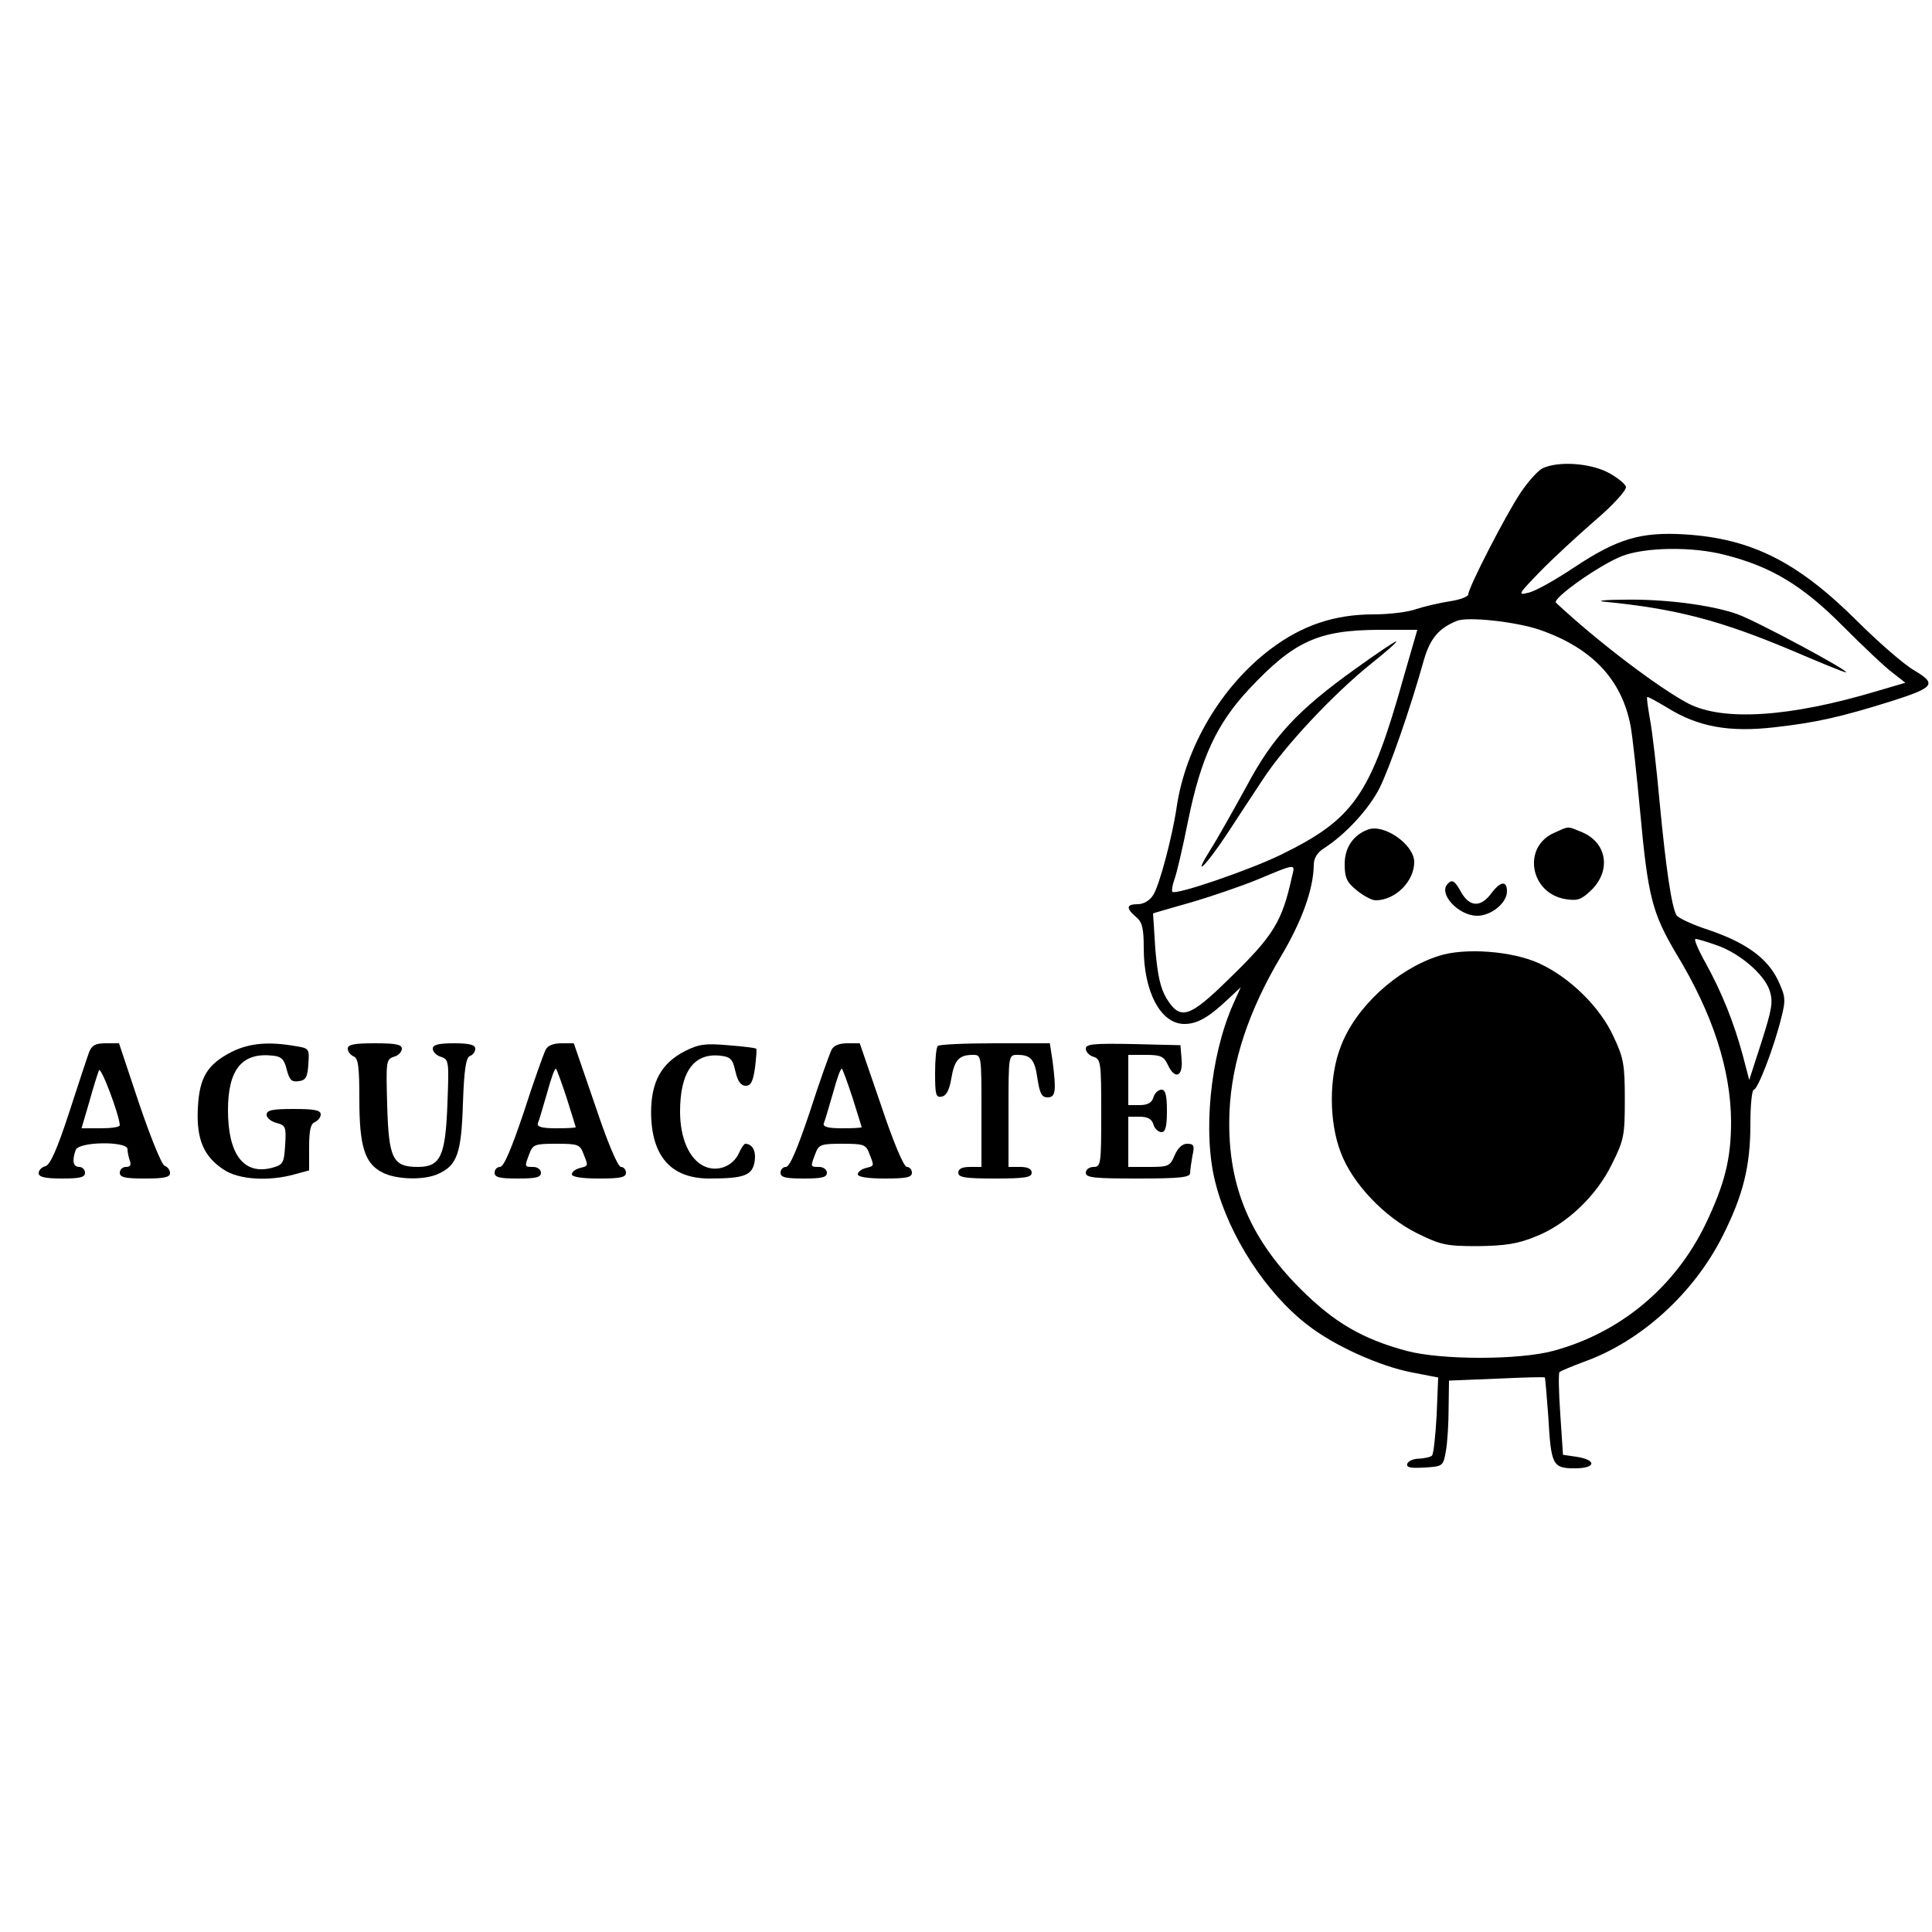 <?xml version="1.0" standalone="no"?>
<!DOCTYPE svg PUBLIC "-//W3C//DTD SVG 20010904//EN"
 "http://www.w3.org/TR/2001/REC-SVG-20010904/DTD/svg10.dtd">
<svg version="1.0" xmlns="http://www.w3.org/2000/svg"
 width="500pt" height="500pt" viewBox="0 0 500 500"
 preserveAspectRatio="xMidYMid meet">

<g transform="translate(0,500) scale(0.1,-0.1)"
fill="#000000" stroke="none">
<path d="M3992 3788 c-12 -6 -37 -34 -56 -62 -39 -58 -136 -247 -136 -264 0
-6 -21 -14 -47 -18 -27 -4 -65 -13 -87 -20 -21 -8 -71 -14 -111 -14 -101 0
-185 -28 -267 -90 -127 -96 -220 -253 -243 -410 -11 -75 -45 -204 -61 -227 -9
-14 -25 -23 -39 -23 -30 0 -32 -10 -5 -33 16 -13 20 -29 20 -81 0 -113 44
-196 105 -196 33 0 62 16 113 64 l33 31 -21 -47 c-58 -133 -78 -332 -44 -461
35 -136 131 -284 238 -366 69 -54 187 -107 271 -123 l67 -13 -4 -98 c-3 -53
-8 -100 -12 -104 -4 -4 -19 -7 -33 -8 -15 0 -28 -6 -31 -13 -3 -10 8 -12 44
-10 48 3 49 3 56 43 4 22 7 72 7 111 l1 71 123 5 c67 3 123 5 125 3 1 -1 5
-47 9 -101 7 -126 11 -134 69 -134 55 0 57 22 3 30 l-34 5 -7 105 c-4 57 -5
107 -2 109 3 3 32 15 64 27 148 53 284 178 358 325 54 107 72 182 72 291 0 48
4 88 9 88 10 0 52 109 71 186 12 47 11 55 -9 98 -28 57 -83 97 -181 130 -40
13 -76 30 -81 37 -13 21 -28 125 -44 294 -8 88 -19 184 -25 214 -5 30 -9 55
-7 57 1 2 24 -11 51 -27 80 -50 161 -65 280 -51 106 12 169 26 303 68 109 35
116 44 57 79 -26 15 -93 73 -149 129 -153 152 -272 212 -444 223 -115 7 -175
-11 -288 -86 -48 -32 -101 -62 -118 -65 -28 -7 -26 -4 30 54 33 34 97 93 143
133 48 41 81 78 80 87 -2 8 -23 25 -48 38 -48 24 -128 29 -168 10z m472 -224
c119 -30 201 -79 305 -184 53 -53 111 -108 129 -121 l33 -26 -75 -22 c-224
-67 -396 -78 -486 -32 -75 39 -235 160 -343 261 -12 10 112 98 171 121 60 23
182 25 266 3z m-479 -194 c135 -47 212 -128 235 -249 5 -27 16 -128 25 -225
20 -217 31 -259 93 -364 95 -156 141 -300 142 -434 0 -97 -16 -161 -66 -266
-79 -163 -220 -281 -394 -328 -89 -24 -290 -24 -380 0 -115 31 -188 74 -275
161 -135 135 -191 276 -183 460 6 128 50 260 132 398 56 94 85 176 86 238 0
18 9 33 27 44 57 37 116 102 143 155 26 52 80 206 115 332 16 55 38 82 85 101
27 12 154 -2 215 -23z m-352 -121 c-86 -307 -128 -368 -318 -461 -82 -40 -272
-105 -281 -96 -2 3 0 17 5 31 6 15 22 84 36 154 33 162 74 250 157 339 116
124 179 153 334 154 l102 0 -35 -121z m-289 -516 c-26 -119 -48 -154 -162
-265 -104 -102 -127 -110 -163 -52 -16 27 -23 59 -29 127 -3 51 -6 93 -6 93 1
1 44 13 96 28 52 15 131 42 175 60 100 42 97 41 89 9z m1098 -179 c59 -20 124
-75 138 -118 9 -29 6 -47 -21 -132 l-32 -99 -17 65 c-23 84 -53 160 -96 238
-19 34 -31 62 -26 62 5 0 29 -7 54 -16z"/>
<path d="M4150 3443 c187 -18 304 -49 491 -128 70 -30 131 -55 136 -55 16 0
-233 134 -282 151 -69 24 -189 39 -293 37 -48 0 -71 -3 -52 -5z"/>
<path d="M3540 2853 c-38 -14 -60 -47 -60 -89 0 -35 5 -47 31 -68 17 -14 39
-26 49 -26 51 0 100 49 100 99 0 45 -78 100 -120 84z"/>
<path d="M4023 2845 c-84 -36 -64 -157 29 -172 32 -5 41 -1 68 25 50 51 38
121 -25 148 -40 16 -32 17 -72 -1z"/>
<path d="M3747 2713 c-26 -25 27 -83 76 -83 36 0 77 33 77 63 0 28 -16 27 -39
-3 -28 -39 -57 -38 -79 0 -17 31 -24 35 -35 23z"/>
<path d="M3723 2526 c-109 -35 -215 -133 -253 -234 -31 -79 -31 -195 0 -275
30 -80 113 -167 198 -209 61 -30 75 -33 157 -33 70 1 103 6 147 24 81 31 160
106 200 189 31 62 33 74 33 167 0 89 -3 107 -29 162 -35 77 -114 154 -193 190
-70 32 -193 41 -260 19z"/>
<path d="M3509 3270 c-151 -108 -215 -177 -283 -305 -33 -60 -75 -135 -94
-165 -19 -30 -28 -49 -19 -41 9 7 37 44 62 82 25 38 66 101 92 140 57 88 184
223 281 301 40 32 70 58 65 58 -4 0 -51 -32 -104 -70z"/>
<path d="M231 2278 c-5 -13 -28 -83 -52 -157 -31 -95 -49 -135 -61 -139 -10
-2 -18 -11 -18 -18 0 -10 16 -14 60 -14 47 0 60 3 60 15 0 8 -7 15 -15 15 -16
0 -19 17 -9 44 8 22 134 23 134 2 0 -8 3 -21 6 -30 4 -11 1 -16 -10 -16 -9 0
-16 -7 -16 -15 0 -12 14 -15 65 -15 49 0 65 3 65 14 0 8 -6 16 -14 19 -8 3
-37 76 -66 161 l-52 156 -34 0 c-27 0 -36 -5 -43 -22z m79 -190 c0 -5 -22 -8
-49 -8 l-50 0 20 68 c10 37 22 74 25 82 5 12 53 -116 54 -142z"/>
<path d="M600 2278 c-64 -33 -84 -66 -88 -146 -4 -80 15 -125 67 -159 38 -26
117 -31 184 -12 l37 10 0 60 c0 44 4 61 15 65 8 4 15 12 15 20 0 11 -17 14
-70 14 -55 0 -70 -3 -70 -15 0 -8 11 -17 25 -21 24 -6 26 -10 23 -57 -3 -47
-5 -51 -33 -59 -74 -20 -115 34 -115 149 0 106 37 150 116 141 22 -2 30 -10
36 -36 7 -27 13 -33 31 -30 18 2 23 10 25 44 3 41 2 41 -35 47 -70 12 -118 7
-163 -15z"/>
<path d="M900 2286 c0 -8 7 -16 15 -20 12 -4 15 -26 15 -111 0 -122 14 -166
59 -189 35 -19 109 -21 145 -4 49 22 60 53 64 181 3 89 8 120 18 124 8 3 14
11 14 19 0 10 -15 14 -55 14 -41 0 -55 -4 -55 -14 0 -8 10 -18 21 -21 21 -7
21 -12 17 -120 -5 -138 -18 -165 -77 -165 -65 0 -75 22 -79 160 -3 112 -3 118
17 125 12 3 21 13 21 21 0 11 -16 14 -70 14 -53 0 -70 -3 -70 -14z"/>
<path d="M1412 2283 c-5 -10 -31 -82 -56 -160 -32 -95 -52 -143 -62 -143 -8 0
-14 -7 -14 -15 0 -12 13 -15 60 -15 47 0 60 3 60 15 0 8 -9 15 -20 15 -23 0
-23 0 -10 34 9 24 14 26 70 26 56 0 61 -2 70 -26 13 -33 13 -31 -10 -37 -11
-3 -20 -10 -20 -16 0 -7 26 -11 70 -11 56 0 70 3 70 15 0 8 -6 15 -13 15 -8 0
-35 64 -67 160 l-55 160 -32 0 c-21 0 -36 -6 -41 -17z m55 -126 c12 -39 23
-73 23 -74 0 -2 -23 -3 -51 -3 -37 0 -50 4 -47 13 3 6 13 42 24 79 10 37 20
65 23 62 2 -2 15 -37 28 -77z"/>
<path d="M1773 2280 c-62 -32 -88 -80 -88 -160 1 -113 52 -170 151 -170 90 0
111 8 117 44 4 27 -5 45 -24 46 -3 0 -11 -11 -17 -25 -16 -34 -56 -49 -90 -33
-38 18 -62 72 -62 141 0 102 35 152 103 145 27 -3 33 -8 40 -40 6 -26 14 -38
27 -38 13 0 19 11 24 47 3 25 5 48 3 49 -2 2 -34 6 -73 9 -58 5 -75 3 -111
-15z"/>
<path d="M2152 2283 c-5 -10 -31 -82 -56 -160 -32 -95 -52 -143 -62 -143 -8 0
-14 -7 -14 -15 0 -12 13 -15 60 -15 47 0 60 3 60 15 0 8 -9 15 -20 15 -23 0
-23 0 -10 34 9 24 14 26 70 26 56 0 61 -2 70 -26 13 -33 13 -31 -10 -37 -11
-3 -20 -10 -20 -16 0 -7 26 -11 70 -11 56 0 70 3 70 15 0 8 -6 15 -13 15 -8 0
-35 64 -67 160 l-55 160 -32 0 c-21 0 -36 -6 -41 -17z m55 -126 c12 -39 23
-73 23 -74 0 -2 -23 -3 -51 -3 -37 0 -50 4 -47 13 3 6 13 42 24 79 10 37 20
65 23 62 2 -2 15 -37 28 -77z"/>
<path d="M2427 2293 c-4 -3 -7 -35 -7 -70 0 -56 2 -64 17 -61 12 2 20 17 25
47 8 48 20 61 56 61 22 0 22 -1 22 -145 l0 -145 -30 0 c-20 0 -30 -5 -30 -15
0 -12 17 -15 95 -15 78 0 95 3 95 15 0 10 -10 15 -30 15 l-30 0 0 145 c0 144
0 145 23 145 35 0 45 -12 52 -62 6 -38 11 -48 26 -48 21 0 23 16 13 94 l-7 46
-142 0 c-78 0 -145 -3 -148 -7z"/>
<path d="M2810 2286 c0 -8 9 -18 20 -21 19 -6 20 -15 20 -146 0 -132 -1 -139
-20 -139 -11 0 -20 -7 -20 -15 0 -13 22 -15 135 -15 108 0 135 3 135 14 0 7 3
28 6 45 6 26 4 31 -14 31 -12 0 -24 -11 -32 -30 -12 -28 -16 -30 -66 -30 l-54
0 0 65 0 65 29 0 c21 0 32 -6 36 -20 3 -11 13 -20 21 -20 10 0 14 14 14 55 0
41 -4 55 -14 55 -8 0 -18 -9 -21 -20 -4 -14 -15 -20 -36 -20 l-29 0 0 65 0 65
45 0 c39 0 47 -4 57 -25 18 -40 40 -32 36 13 l-3 37 -122 3 c-103 2 -123 0
-123 -12z"/>
</g>
</svg>
